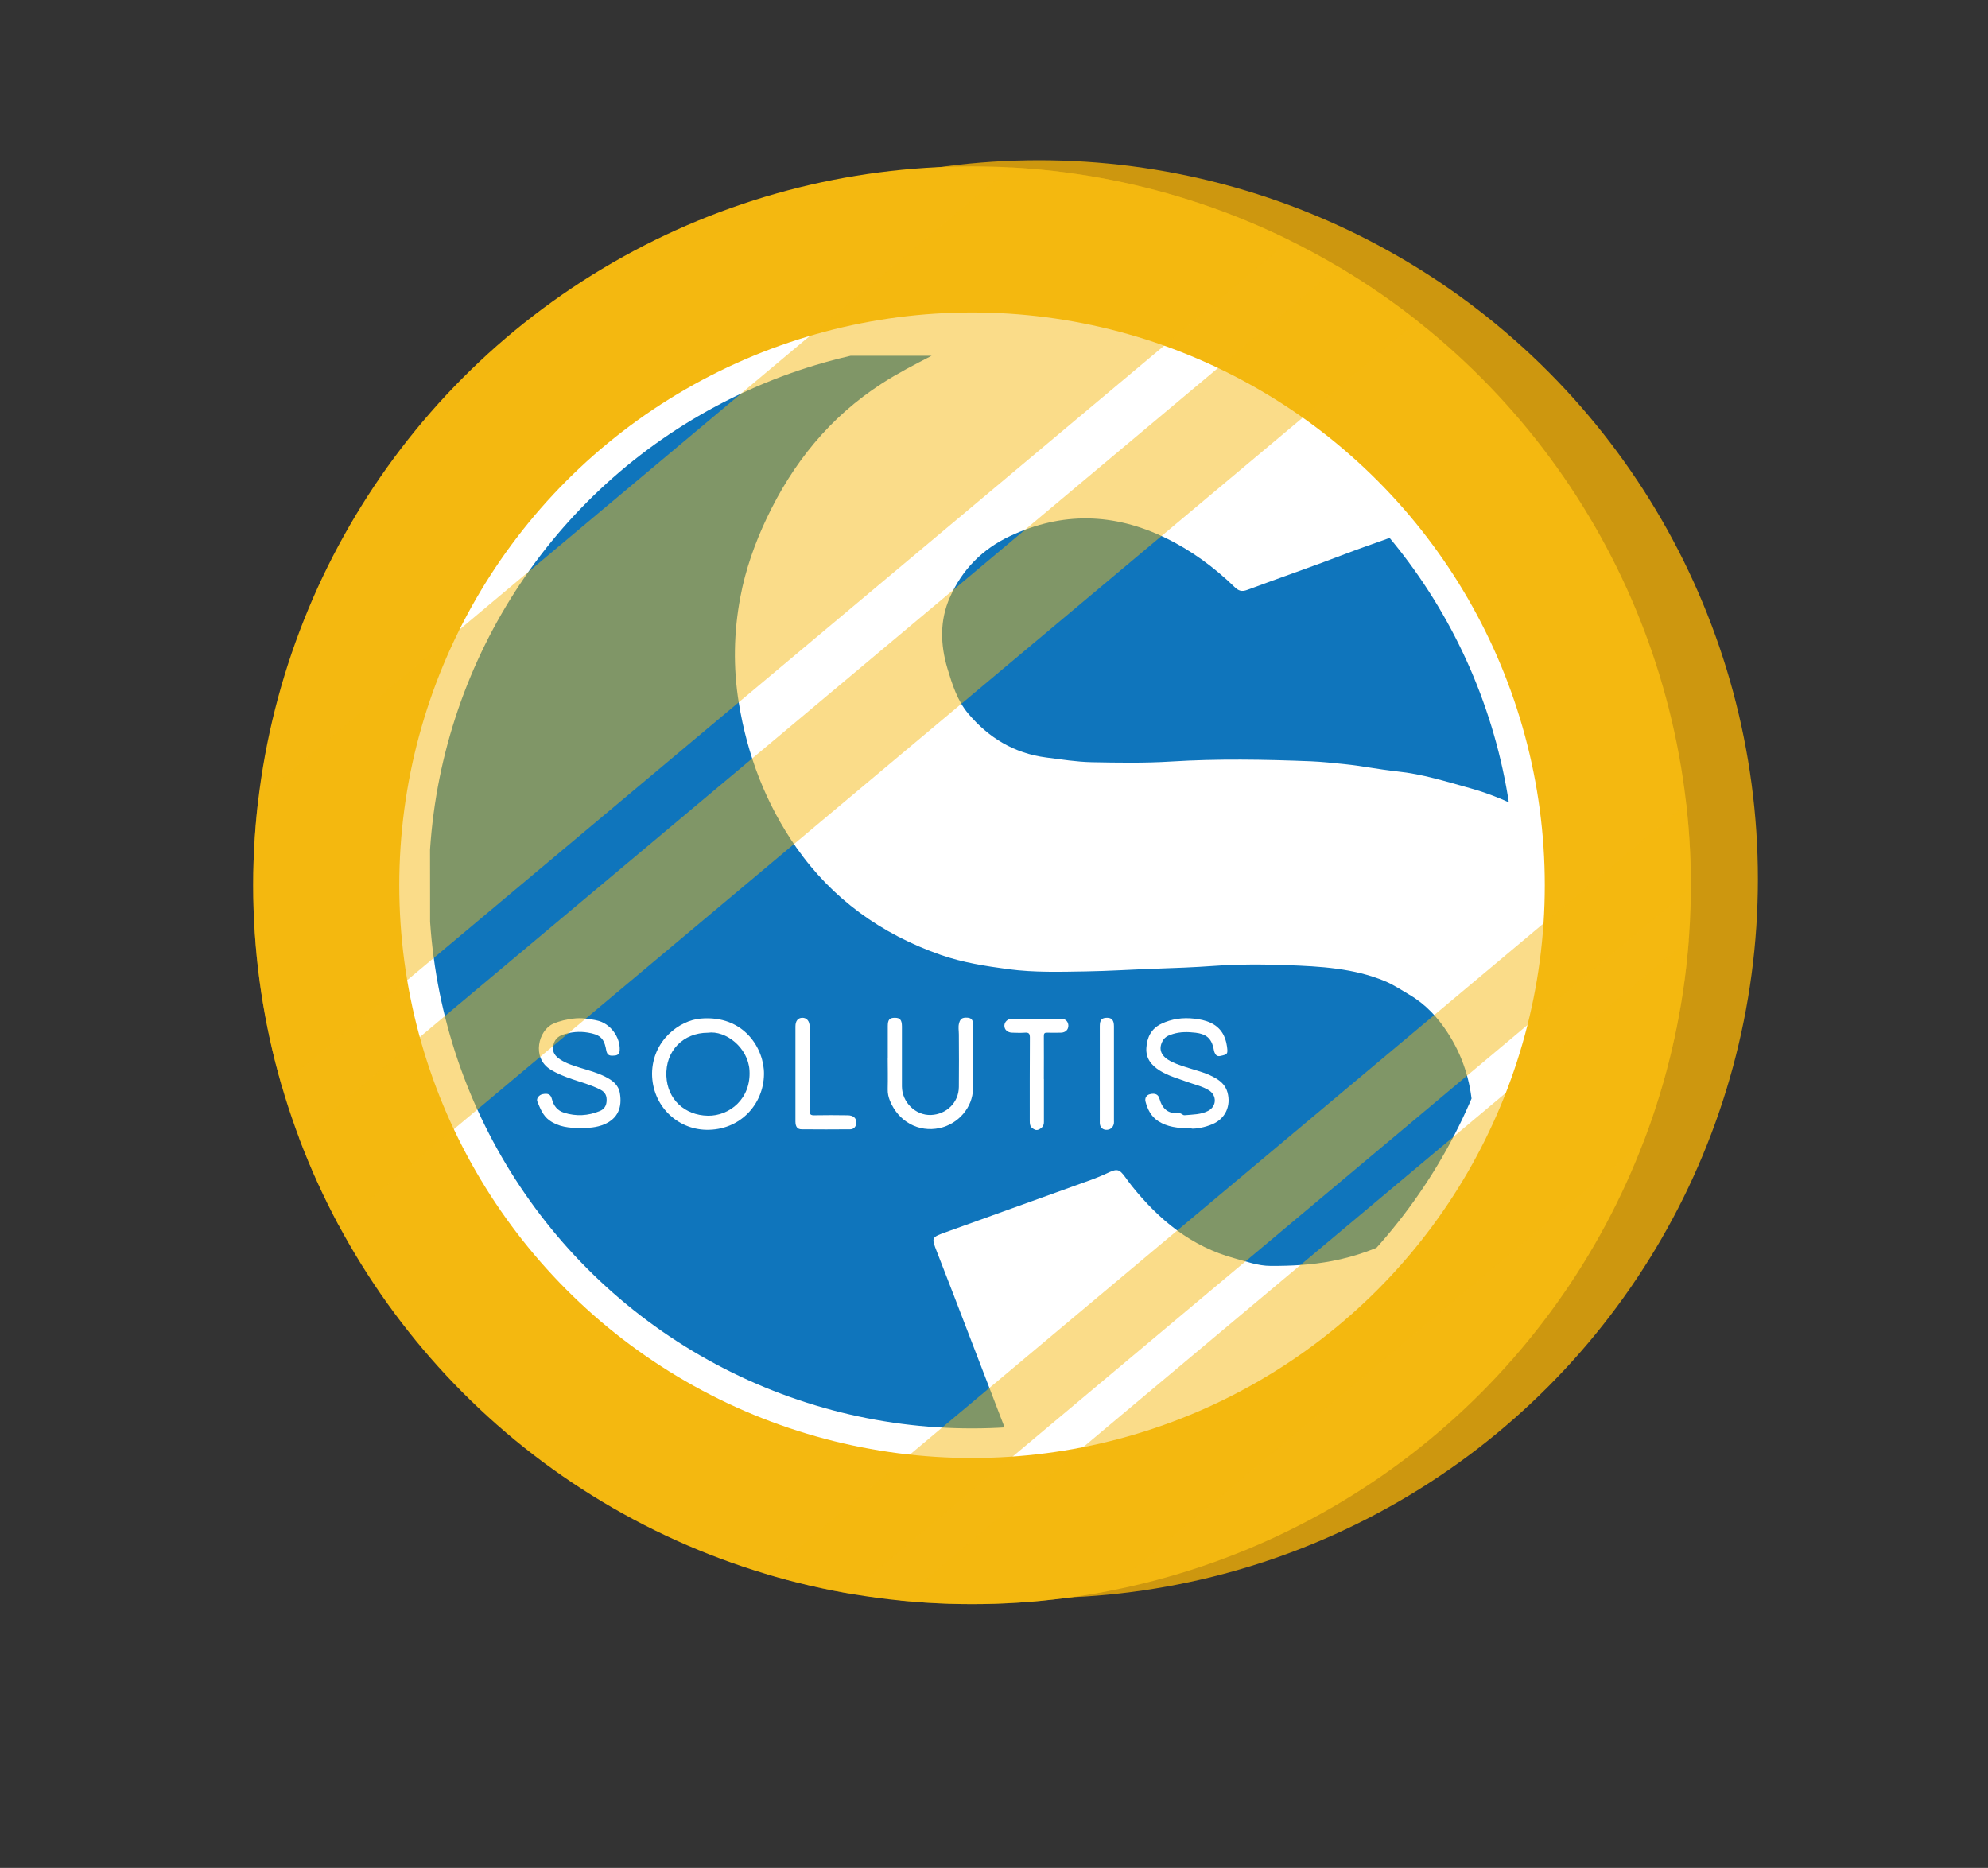 <?xml version="1.0" encoding="UTF-8"?>
<svg xmlns="http://www.w3.org/2000/svg" xmlns:xlink="http://www.w3.org/1999/xlink" viewBox="0 0 324.43 304.82">
  <rect x="0" y="0" width="324.43" height="304.82" fill="#333333" stroke="none"/>
  <defs>
    <style>
      .cls-1 {
        fill: #fff;
      }

      .cls-2 {
        isolation: isolate;
      }

      .cls-3 {
        mix-blend-mode: overlay;
        opacity: .49;
      }

      .cls-3, .cls-4 {
        fill: #f4b810;
      }

      .cls-5 {
        clip-path: url(#clippath-1);
      }

      .cls-6 {
        fill: #cd970f;
      }

      .cls-7 {
        clip-path: url(#clippath);
      }

      .cls-8 {
        fill: none;
      }

      .cls-9 {
        fill: #0f75bc;
      }
    </style>
    <clipPath id="clippath">
      <circle class="cls-8" cx="158.63" cy="144.46" r="88.64"/>
    </clipPath>
    <clipPath id="clippath-1">
      <circle class="cls-8" cx="158.63" cy="144.46" r="117.31"/>
    </clipPath>
  </defs>
  <g class="cls-2">
    <g id="Camada_1" data-name="Camada 1">
      <g>
        <circle class="cls-6" cx="169.57" cy="143.46" r="117.31"/>
        <circle class="cls-4" cx="158.63" cy="144.46" r="117.31"/>
        <g>
          <circle class="cls-1" cx="158.63" cy="144.46" r="93.47"/>
          <g class="cls-7">
            <g>
              <path class="cls-9" d="m152.05,58.05c-2.8,1.45-5.56,2.86-8.15,4.54-8.53,5.51-14.55,13.03-18.79,22-1.95,4.12-3.46,8.41-4.29,12.85-1.08,5.71-1.19,11.5-.25,17.26,1.39,8.52,4.39,16.47,9.4,23.62,5.85,8.35,13.81,14.1,23.56,17.51,3.57,1.25,7.3,1.83,11.05,2.33,4.22.56,8.45.43,12.67.36,3.76-.06,7.53-.31,11.3-.44,3.15-.11,6.31-.22,9.46-.45,4.01-.29,8.03-.28,12.03-.13,5.43.2,10.89.49,15.99,2.62,1.4.58,2.66,1.44,3.96,2.2,2.7,1.58,4.66,3.74,6.28,6.24,2.41,3.71,3.72,7.79,4.02,12.21.25,3.62-.28,7.05-1.81,10.33-2.15,4.63-5.48,8.27-10.06,10.74-3.46,1.86-7.11,3.19-11.03,3.94-3.35.64-6.69.82-10.06.8-2.02,0-3.93-.72-5.85-1.24-7.08-1.92-12.35-6.3-16.77-11.81-.35-.44-.68-.89-1.01-1.35-1.08-1.5-1.4-1.5-3.13-.68-1.57.74-3.24,1.3-4.88,1.89-7.09,2.56-14.18,5.11-21.27,7.66-2.47.89-2.44.87-1.5,3.28,1.72,4.38,3.39,8.77,5.08,13.15,1.94,5.05,3.87,10.1,5.82,15.14.46,1.21.47,1.24-.88,1.21-18.98-.41-37.97-.07-56.95-.17-8.12-.04-16.24.05-24.35-.08-3.59-.05-6.48-1.79-8.74-4.45-1.83-2.15-2.91-4.69-2.89-7.45.39-50.48.04-100.95.14-151.43,0-3.56,1.37-6.53,3.87-8.98,1.99-1.95,4.56-2.86,7.35-3.17.64-.07,1.3-.04,1.95-.04,22.36,0,44.73,0,67.09,0,.55,0,1.11,0,1.66,0Z"/>
              <path class="cls-9" d="m224.51,58.09c5.09,0,10.16-.27,15.18.07,6.34.43,11,5.65,11.14,11.66.02.97.04,1.93.04,2.9,0,19.64,0,39.28,0,58.93,0,.22-.02.45,0,.67.11.95-.29.88-.95.5-3.18-1.82-6.58-3.25-10.09-4.22-3.87-1.07-7.7-2.29-11.78-2.71-2.86-.3-5.72-.89-8.6-1.19-1.84-.19-3.7-.39-5.55-.47-7.6-.3-15.21-.43-22.8.04-4.32.27-8.64.19-12.95.11-2.46-.05-4.92-.45-7.38-.76-5.31-.68-9.47-3.27-12.77-7.18-1.77-2.1-2.6-4.74-3.38-7.33-1.17-3.92-1.28-7.88.4-11.65,1.98-4.46,5.26-7.85,9.81-9.98,8.49-3.99,16.93-3.78,25.32.27,4.24,2.05,7.97,4.8,11.32,8.04.65.63,1.17.81,2.08.47,5.34-1.99,10.74-3.84,16.06-5.89,4.12-1.58,8.36-2.87,12.39-4.68.27-.12.56-.23.85-.31,1.9-.5,1.94-.51,1.28-2.24-1.3-3.45-2.49-6.94-4.03-10.29-1.27-2.77-2.21-5.65-3.31-8.47-.79-2.03-1.98-3.94-2.28-6.27Z"/>
              <path class="cls-9" d="m250.82,225.45c-.02,4.99-3.65,8.07-8.31,8.34-4.83.28-8.18-3.99-8.45-7.76-.39-5.54,4.25-8.73,8.33-8.69,5.6.06,8.58,4.29,8.43,8.11Z"/>
              <path class="cls-9" d="m220.06,223.53c3.6,0,6.17,2.5,6.17,6.01,0,3.47-2.65,6.04-6.18,6.12-3.18.07-6.37-2.31-6.45-6.17-.06-3.11,3.03-6.39,6.45-5.96Z"/>
              <path class="cls-9" d="m205.32,229.71c.41,2.27-2.12,3.96-3.96,3.94-2.75-.03-4.27-2.05-4.5-4.15-.21-1.91,2.13-3.95,4.24-3.95,2.75,0,4.21,1.44,4.22,4.17Z"/>
            </g>
          </g>
          <g>
            <path class="cls-1" d="m106.41,175.22c.05-5.44,4.48-8.7,7.93-9,7.08-.62,10.4,4.94,10.34,9.08-.06,4.92-3.93,9.18-9.43,9.07-4.79-.1-8.81-3.96-8.84-9.15Zm9.1-6.69c-3.97,0-6.94,2.92-6.76,7.08.16,3.74,2.94,6.39,6.77,6.46,3.51.06,7.09-2.76,6.79-7.43-.24-3.7-3.88-6.53-6.8-6.11Z"/>
            <path class="cls-1" d="m194.47,184.15c-2.36-.03-3.99-.26-5.44-1.19-1.17-.75-1.75-1.91-2.09-3.2-.15-.59.18-1.07.72-1.2.84-.21,1.36.03,1.55.71.5,1.77,1.46,2.5,3.25,2.4.37-.02.53.35.87.32,1.31-.12,2.66-.09,3.85-.72,1.39-.74,1.43-2.52.1-3.35-1.07-.66-2.3-.92-3.46-1.34-1.55-.57-3.16-1-4.58-1.89-1.34-.85-2.25-1.96-2.16-3.65.1-1.75.79-3.17,2.43-3.96,1.7-.82,3.5-1.06,5.38-.85.94.11,1.83.28,2.68.68,1.64.77,2.44,2.14,2.67,3.87.17,1.25.08,1.29-1.08,1.54-.54.12-.79-.16-.95-.57-.11-.26-.13-.55-.2-.83-.4-1.58-1.28-2.19-2.88-2.39-1.27-.15-2.49-.17-3.7.2-.64.19-1.27.43-1.64,1.05-.72,1.22-.44,2.34.83,3.15.89.57,1.89.88,2.89,1.21,1.51.5,3.07.84,4.48,1.59,1.07.56,1.98,1.26,2.33,2.53.6,2.19-.33,4.28-2.43,5.18-1.3.56-2.67.77-3.4.74Z"/>
            <path class="cls-1" d="m94.75,184.1c-1.87-.03-3.6-.19-5.1-1.28-1.06-.77-1.49-1.94-1.96-3.07-.2-.49.28-1.07.84-1.19.91-.19,1.34.02,1.54.8.28,1.09.88,1.87,1.98,2.22,1.99.63,3.94.51,5.85-.28.65-.27,1.03-.78,1.09-1.54.07-.88-.18-1.51-.99-1.93-1.47-.76-3.05-1.18-4.6-1.71-1.24-.43-2.45-.9-3.57-1.59-3.1-1.92-1.97-6.39.44-7.46,1.07-.47,2.17-.71,3.33-.85,1.32-.17,2.56.05,3.82.31,2.15.45,3.83,2.69,3.71,4.88-.03.54-.31.8-.78.84-.54.04-1.13.13-1.35-.59-.07-.23-.1-.46-.15-.7-.34-1.55-1-2.14-2.9-2.45-1.38-.23-2.72-.11-4.04.32-.95.31-1.51.94-1.65,1.95-.13,1,.41,1.62,1.17,2.12,1.02.66,2.17,1.01,3.32,1.37,1.37.42,2.77.79,4.05,1.45,1.12.57,2.12,1.28,2.36,2.66.4,2.33-.32,4.15-2.55,5.1-1.27.54-2.61.59-3.86.64Z"/>
            <path class="cls-1" d="m144.88,172.62c0-1.72,0-3.43,0-5.15,0-1.06.27-1.38,1.16-1.38.85,0,1.14.36,1.15,1.41,0,3.27-.01,6.53,0,9.8.01,2.56,2.21,4.75,4.75,4.65,2.5-.1,4.52-2.02,4.54-4.57.03-2.86.02-5.72,0-8.58,0-.6-.13-1.19.03-1.8.19-.75.52-.99,1.42-.92.67.05.87.5.87,1.08,0,3.5.05,7.01-.01,10.51-.05,3.06-2.41,5.76-5.46,6.42-3.41.73-6.71-1.04-8.1-4.47-.23-.56-.38-1.2-.36-1.86.04-1.72.01-3.43,0-5.15Z"/>
            <path class="cls-1" d="m170.36,176.09c0,2.34,0,4.67,0,7.01,0,.59-.27.95-.81,1.21-.48.23-.79,0-1.1-.23-.37-.28-.4-.72-.4-1.17,0-4.53-.01-9.06.02-13.59,0-.67-.19-.85-.82-.8-.69.05-1.38.02-2.07,0-.76-.01-1.29-.5-1.27-1.16.02-.61.55-1.12,1.25-1.12,2.67-.01,5.34-.01,8.01,0,.72,0,1.19.5,1.18,1.16-.01.66-.49,1.11-1.22,1.12-.74.01-1.48.03-2.22,0-.44-.02-.57.12-.56.56.02,2.34,0,4.67,0,7.01Z"/>
            <path class="cls-1" d="m129.81,175.24c0-2.57,0-5.15,0-7.72,0-.92.4-1.41,1.12-1.43.73-.01,1.2.55,1.2,1.46,0,4.55.02,9.1-.02,13.65,0,.68.2.82.83.8,1.79-.04,3.57-.02,5.36,0,.95,0,1.46.45,1.45,1.2,0,.6-.4,1.09-.99,1.09-2.64.02-5.29.03-7.93,0-.71,0-1.01-.42-1.02-1.27,0-2.45,0-4.91,0-7.36,0-.14,0-.29,0-.43Z"/>
            <path class="cls-1" d="m179.48,175.18c0-2.57,0-5.15,0-7.72,0-1.02.31-1.37,1.19-1.37.78,0,1.12.42,1.12,1.39,0,5.12,0,10.24,0,15.36,0,.17.02.34-.01.5-.13.71-.67,1.08-1.32,1.03-.57-.04-.97-.47-.98-1.12,0-1.02,0-2.05,0-3.07,0-1.67,0-3.33,0-5Z"/>
          </g>
        </g>
        <g class="cls-5">
          <rect class="cls-3" x="91.92" y="-31.39" width="38.37" height="257.78" transform="translate(114.46 -50.29) rotate(50.03)"/>
          <rect class="cls-3" x="129.3" y="-7.1" width="15.09" height="257.78" transform="translate(142.29 -61.32) rotate(50.03)"/>
          <rect class="cls-3" x="197.54" y="69.92" width="11.02" height="257.78" transform="translate(225 -84.52) rotate(50.03)"/>
          <rect class="cls-3" x="208.74" y="85.25" width="20.59" height="257.78" transform="translate(242.46 -91.28) rotate(50.03)"/>
        </g>
      </g>
    </g>
  </g>
</svg>